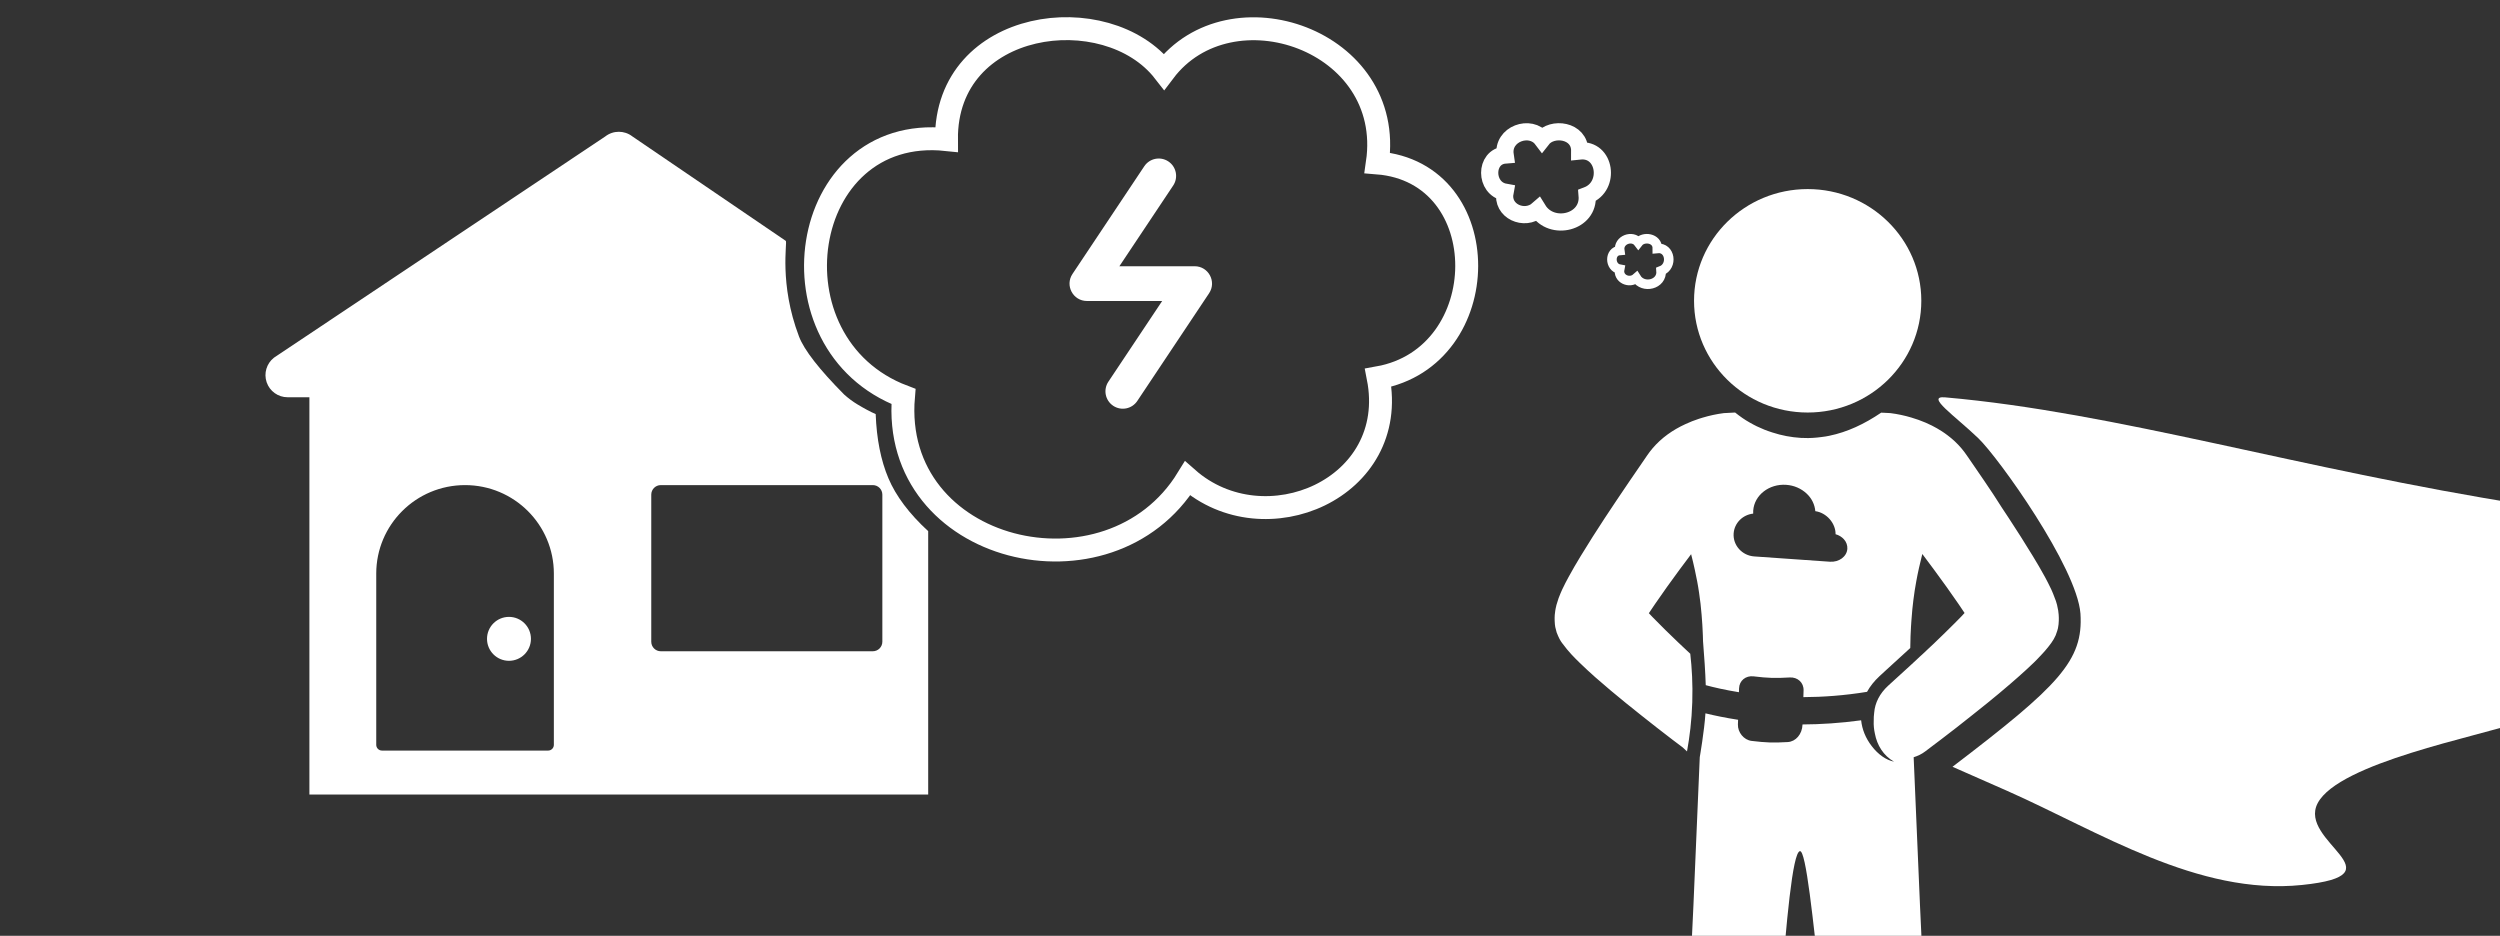 <?xml version="1.0" encoding="UTF-8"?>
<svg width="1309px" height="490px" viewBox="0 0 1309 490" version="1.1" xmlns="http://www.w3.org/2000/svg" xmlns:xlink="http://www.w3.org/1999/xlink">
    <rect x="0" y="0" width="1309" height="490" fill="#333333" stroke="none"/>
    <!-- Generator: Sketch 48.2 (47327) - http://www.bohemiancoding.com/sketch -->
    <title>Artboard</title>
    <desc>Created with Sketch.</desc>
    <defs></defs>
    <g id="Page-1" stroke="none" stroke-width="1" fill="none" fill-rule="evenodd">
        <g id="Artboard">
            <g id="Group" transform="translate(139, 69)" fill="#FFFFFF" fill-rule="nonzero">
                <path d="M303.019,137.59 C305.195,139.535 307.458,141.221 309.81,142.646 C313.506,144.885 316.738,146.611 319.507,147.824 C319.997,160.861 322.215,172.048 326.162,181.384 C330.109,190.72 337.055,199.964 347,209.117 L347.002,347 L23,347 L23,139 L11.565,139 C6.627,139 2.233,135.855 0.625,131.176 C-0.976,126.496 0.568,121.313 4.465,118.272 L177.925,2.441 C182.1,-0.814 187.951,-0.814 192.126,2.441 C235.097,31.735 261.87,49.964 272.446,57.128 C273.357,57.745 268.817,79.461 279.356,107.182 C282.047,114.259 289.934,124.395 303.019,137.59 Z M207,185 C204.239,185 202,187.239 202,190 L202,267 C202,269.761 204.239,272 207,272 L318,272 C320.761,272 323,269.761 323,267 L323,190 C323,187.239 320.761,185 318,185 L207,185 Z M151,231.333 C151,205.746 130.18,185 104.5,185 C78.82,185 58,205.746 58,231.333 L58,321 C58,322.657 59.343,324 61,324 L148,324 C149.657,324 151,322.657 151,321 L151,231.333 Z" id="Combined-Shape"></path>
                <circle id="Oval" cx="127.5" cy="265.5" r="11.5"></circle>
            </g>
            <g id="Group" transform="translate(1109.5, 346.5) scale(-1, 1) translate(-1109.5, -346.5) translate(814, 99)" fill="#FFFFFF">
                <path d="M389.147,193.793 C374.162,167.951 332.382,169.304 306.63,165.222 C189.002,146.676 93.333,116.929 3.487,109.057 C-7.08,108.13 8.6,118.702 20.848,130.463 C31.422,140.602 72.436,197.953 74.328,222.253 C75.922,246.947 62.957,260.074 7.328,302.487 C16.918,306.657 26.487,310.894 36.033,315.131 C83.918,336.357 135.844,370.008 190.323,364.373 C242.824,358.963 187.901,341.792 198.535,321.539 C209.66,300.399 282.565,286.646 304.299,279.082 C325.855,271.582 364.638,259.36 324.589,244.409 C333.58,234.252 398.116,209.341 389.147,193.793 Z" id="Shape" transform="translate(195, 237) scale(-1, 1) translate(-195, -237) "></path>
                <path d="M458.506,117 C491.368,117 518,90.785 518,58.484 C518,26.18 491.368,0 458.506,0 C425.641,0 399,26.18 399,58.484 C399,90.788 425.641,117 458.506,117 Z" id="Shape" transform="translate(458.5, 58.5) scale(-1, 1) translate(-458.5, -58.5) "></path>
                <path d="M394.816,494.22 C395.484,470.341 396.727,438.272 397.77,415.152 C398.391,401.716 399.146,388.28 399.701,374.866 C400.833,349.081 401.898,323.319 403.008,297.49 C400.855,296.824 398.791,295.847 396.993,294.47 L388.736,288.229 L380.569,281.944 C375.175,277.702 369.782,273.438 364.389,269.085 C360.349,265.821 356.354,262.489 352.315,259.003 C350.961,257.848 349.629,256.671 348.275,255.471 C345.545,253.073 342.86,250.608 340.085,247.943 C338.887,246.721 338.709,246.544 338.509,246.366 C337.178,244.989 337.022,244.811 336.867,244.634 C335.668,243.39 335.513,243.234 335.38,243.057 C334.692,242.302 334.381,241.969 334.093,241.613 C333.094,240.458 332.028,239.148 330.896,237.571 C329.986,236.305 329.232,234.995 328.633,233.618 C327.856,231.486 327.634,230.731 327.456,229.954 C327.323,229.287 327.212,228.621 327.146,227.955 C327.116,227.644 327.072,226.978 327.012,225.956 C326.99,224.934 326.99,223.913 327.079,222.847 L327.323,220.693 C327.397,220.293 327.604,219.286 327.945,217.672 C328.189,216.739 328.366,216.295 328.544,215.651 C329.787,212.253 330.386,210.876 330.963,209.61 C332.117,207.123 333.205,205.102 334.248,203.125 C336.379,199.239 338.443,195.708 340.573,192.221 C344.768,185.292 349.008,178.696 353.291,172.144 C354.445,170.434 355.577,168.68 356.731,166.947 C359.705,162.195 362.857,157.442 366.053,152.756 L372.623,143.162 C374.399,140.652 375.997,138.054 377.994,135.744 C380.169,133.168 382.611,130.903 385.252,128.926 C386.228,128.171 387.227,127.483 388.248,126.816 C389.935,125.728 391.688,124.729 393.486,123.818 C394.574,123.263 395.706,122.752 396.838,122.263 C399.235,121.242 401.676,120.376 404.162,119.643 C407.713,118.577 411.375,117.8 415.148,117.311 C415.726,117.267 416.525,117.222 417.634,117.178 C419.21,117.089 419.61,117.067 420.009,117.067 C428.798,123.019 437.699,127.216 447.176,129.17 C447.797,129.281 448.441,129.392 449.085,129.526 C449.773,129.637 450.461,129.726 451.149,129.814 C452.725,130.037 454.3,130.192 455.898,130.281 C456.675,130.303 457.452,130.37 458.229,130.37 C460.404,130.37 461.247,130.303 462.091,130.281 C467.173,129.97 472.167,129.015 476.939,127.46 C477.738,127.216 478.537,126.95 479.314,126.661 C479.913,126.461 480.513,126.239 481.09,125.995 C483.376,125.04 484.241,124.64 485.085,124.24 C485.662,123.951 486.217,123.685 486.749,123.396 C487.437,123.019 488.125,122.663 488.814,122.263 C489.502,121.864 490.167,121.464 490.833,121.064 C491.433,120.664 492.054,120.265 492.653,119.865 C493.963,118.954 495.25,117.999 496.493,117 C500.111,117.178 502.397,117.311 502.419,117.311 C506.192,117.8 509.832,118.577 513.383,119.643 C514.094,119.821 514.782,120.043 515.47,120.287 C517.867,121.064 520.219,121.997 522.505,123.063 C529.075,126.061 535.068,130.236 539.795,135.833 C541.771,138.143 543.391,140.741 545.144,143.251 L551.736,152.867 C556.086,159.241 560.414,165.726 564.72,172.233 C569.004,178.785 573.243,185.381 577.438,192.31 C579.547,195.797 581.633,199.306 583.741,203.214 C584.807,205.191 585.894,207.212 587.048,209.699 C587.603,210.965 588.225,212.32 588.913,214.163 C589.645,216.384 589.801,216.828 590.045,217.761 C590.444,219.404 590.577,220.182 590.666,220.781 L590.933,222.958 C590.999,223.979 591.021,225.023 590.977,226.045 C590.933,227.511 590.822,228.399 590.666,229.31 C590.222,231.22 590.089,231.686 589.934,232.152 C588.824,234.995 588.069,236.372 587.115,237.66 C585.273,240.17 583.653,242.057 582.21,243.634 C580.701,245.233 579.302,246.677 577.904,248.009 C575.13,250.719 572.422,253.184 569.736,255.583 C564.343,260.335 558.972,264.821 553.601,269.174 C548.229,273.527 542.836,277.791 537.42,282.033 L529.275,288.318 L523.97,292.316 C523.948,292.271 521.684,294.448 521.684,294.448 C520.328,287.061 519.232,278.386 518.923,268.652 C518.621,259.156 519.132,250.621 519.975,243.301 C522.426,241.029 524.474,239.106 525.99,237.66 C530.74,233.129 535.401,228.577 539.773,224.068 C540.417,223.402 541.038,222.736 541.66,222.07 C540.617,220.47 539.551,218.916 538.486,217.361 C534.446,211.432 530.096,205.413 525.679,199.394 C523.637,196.641 521.595,193.887 519.531,191.177 C518.843,193.842 518.2,196.529 517.623,199.217 C517.134,201.46 516.735,203.436 516.357,205.413 C516.002,207.323 515.936,207.789 515.847,208.278 C515.669,209.255 515.514,210.254 515.381,211.254 C515.07,213.186 514.826,215.14 514.604,217.073 C514.36,219.338 514.182,221.048 514.049,222.78 C513.872,224.957 513.761,226.422 513.672,227.888 C513.583,229.376 513.539,229.843 513.539,230.353 C513.472,231.464 513.428,232.574 513.383,233.685 C513.339,234.684 513.317,235.706 513.295,236.727 C512.629,245.122 512.096,252.629 511.874,259.758 C507.701,260.89 501.798,262.267 494.495,263.444 C494.473,262.8 494.451,262.156 494.429,261.423 C494.296,257.337 490.9,254.65 486.816,255.138 C479.27,256.049 475.43,256.16 467.862,255.716 C463.755,255.494 460.515,258.403 460.648,262.512 C460.693,263.8 460.715,264.932 460.759,266.021 C450.572,265.976 439.385,265.199 427.422,263.245 C425.824,260.335 423.649,257.604 420.919,255.072 L417.279,251.718 C413.195,247.987 409,244.101 404.783,240.303 C404.717,235.417 404.606,232.33 404.406,229.243 C404.362,228.221 404.295,227.2 404.206,226.178 C403.962,222.825 403.829,221.403 403.696,220.004 C403.541,218.361 403.363,216.717 403.141,215.074 C402.941,213.43 402.719,211.787 402.453,210.143 C402.209,208.544 401.942,206.923 401.632,205.324 C400.766,200.527 399.656,195.797 398.48,191.066 C396.416,193.842 394.374,196.552 392.332,199.306 C387.893,205.324 383.565,211.343 379.503,217.272 C378.416,218.827 377.373,220.404 376.352,221.958 C376.929,222.625 377.528,223.269 378.172,223.913 C379.304,225.09 380.391,226.2 381.523,227.311 C383.21,229.021 384.941,230.731 386.695,232.419 C387.582,233.285 388.47,234.151 389.358,234.995 C390.246,235.861 391.134,236.727 392.021,237.571 C393.131,238.637 394.241,239.681 395.373,240.725 C396.749,242.035 397.57,242.79 398.369,243.545 C398.902,244.012 399.434,244.5 399.967,244.989 C400.5,245.478 401.032,245.988 401.565,246.499 C402.631,247.476 403.718,248.476 404.783,249.475 C408.645,252.94 412.507,256.493 416.347,260.024 C420.875,264.177 423.272,269.108 423.671,274.127 C423.871,275.57 423.938,276.97 423.915,278.435 C424.026,280.656 423.805,282.877 423.316,285.098 C422.206,291.116 418.855,296.669 413.284,299.8 C417.39,299.023 421.652,296.002 424.936,291.694 C428.199,287.496 430.019,282.833 430.507,278.147 C441.383,279.635 451.681,280.279 461.203,280.323 C461.358,285.498 464.799,289.295 468.905,289.54 C476.495,289.984 480.313,289.851 487.859,288.94 C491.943,288.451 495.139,284.454 495.028,280.367 C494.984,279.479 494.962,278.657 494.939,277.88 C501.553,276.858 507.324,275.659 512.029,274.504 C512.607,283.61 515.004,297.446 515.004,297.446 C515.004,297.446 517.201,349.059 518.311,374.866 C518.888,388.257 519.62,401.694 520.242,415.152 C521.196,436.517 522.328,466.788 523.038,488.175 C523.105,489.929 523.171,491.706 523.216,493.46 C523.25,494.475 508.994,494.988 480.447,495 C475.513,495.002 470.364,348.323 462.581,346.661 C456.171,345.291 447.745,494.318 438.167,494.22 C430.426,494.14 415.976,494.14 394.816,494.22 Z M437.73,188.377 C438.014,192.435 442.107,195.437 446.848,195.118 L486.476,192.347 C492.859,191.901 497.699,186.503 497.267,180.314 C496.885,174.861 492.55,170.522 487.035,169.93 C487.06,169.402 487.055,168.874 487.018,168.348 C486.454,160.283 478.7,154.231 469.734,154.858 C465.704,155.124 461.899,156.761 459.021,159.467 C456.396,161.918 454.791,165.181 454.503,168.652 C448.673,169.435 443.829,174.935 443.889,180.722 C442.188,181.177 440.666,182.101 439.515,183.376 C438.257,184.764 437.617,186.558 437.73,188.377 Z" id="Combined-Shape"></path>
            </g>
            <g id="1469244808-thought-bubble" transform="translate(598, 186) scale(-1, 1) translate(-598, -186) translate(415, 3)">
                <rect id="Rectangle-path" x="0" y="0" width="366" height="366"></rect>
                <path d="M285.43,70.064 C285.972,6.6 201.548,-4.18 171.501,34.492 C136.699,-11.649 50.426,17.848 59.822,82.294 C-2.966,87.288 -2.017,183.839 59.376,194.786 C48.035,252.811 118.879,283.066 159.189,247.527 C200.102,314.168 314.981,287.057 307.942,204.596 C380.289,177.184 363.352,61.837 285.43,70.064 Z" id="Shape" stroke="#FFFFFF" stroke-width="12" fill-rule="nonzero"></path>
            </g>
            <path d="M608.516,157.597 L569.112,157.597 C561.847,157.597 557.513,149.5 561.543,143.454 L599.145,87.052 C601.932,82.872 607.58,81.742 611.76,84.529 C615.94,87.316 617.07,92.964 614.283,97.144 L586.111,139.403 L625.515,139.403 C632.78,139.403 637.114,147.501 633.084,153.546 L595.482,209.949 C592.695,214.129 587.047,215.259 582.867,212.472 C578.687,209.685 577.557,204.037 580.344,199.856 L608.516,157.597 Z" id="Shape" fill="#FFFFFF" fill-rule="nonzero"></path>
            <path d="M827.135,79.047 C827.229,68.066 812.62,66.2 807.421,72.892 C801.399,64.908 786.471,70.012 788.097,81.163 C777.232,82.028 777.396,98.734 788.019,100.629 C786.057,110.669 798.316,115.904 805.291,109.755 C812.37,121.286 832.248,116.595 831.03,102.326 C843.549,97.583 840.618,77.624 827.135,79.047 Z" id="Path" stroke="#FFFFFF" stroke-width="9"></path>
            <path d="M867.784,130.07 C867.832,124.528 860.46,123.587 857.837,126.964 C854.798,122.935 847.265,125.511 848.086,131.138 C842.603,131.574 842.686,140.004 848.047,140.96 C847.056,146.026 853.242,148.668 856.762,145.565 C860.334,151.384 870.365,149.016 869.75,141.816 C876.067,139.423 874.588,129.352 867.784,130.07 Z" id="Path" stroke="#FFFFFF" stroke-width="5"></path>
        </g>
    </g>
</svg>